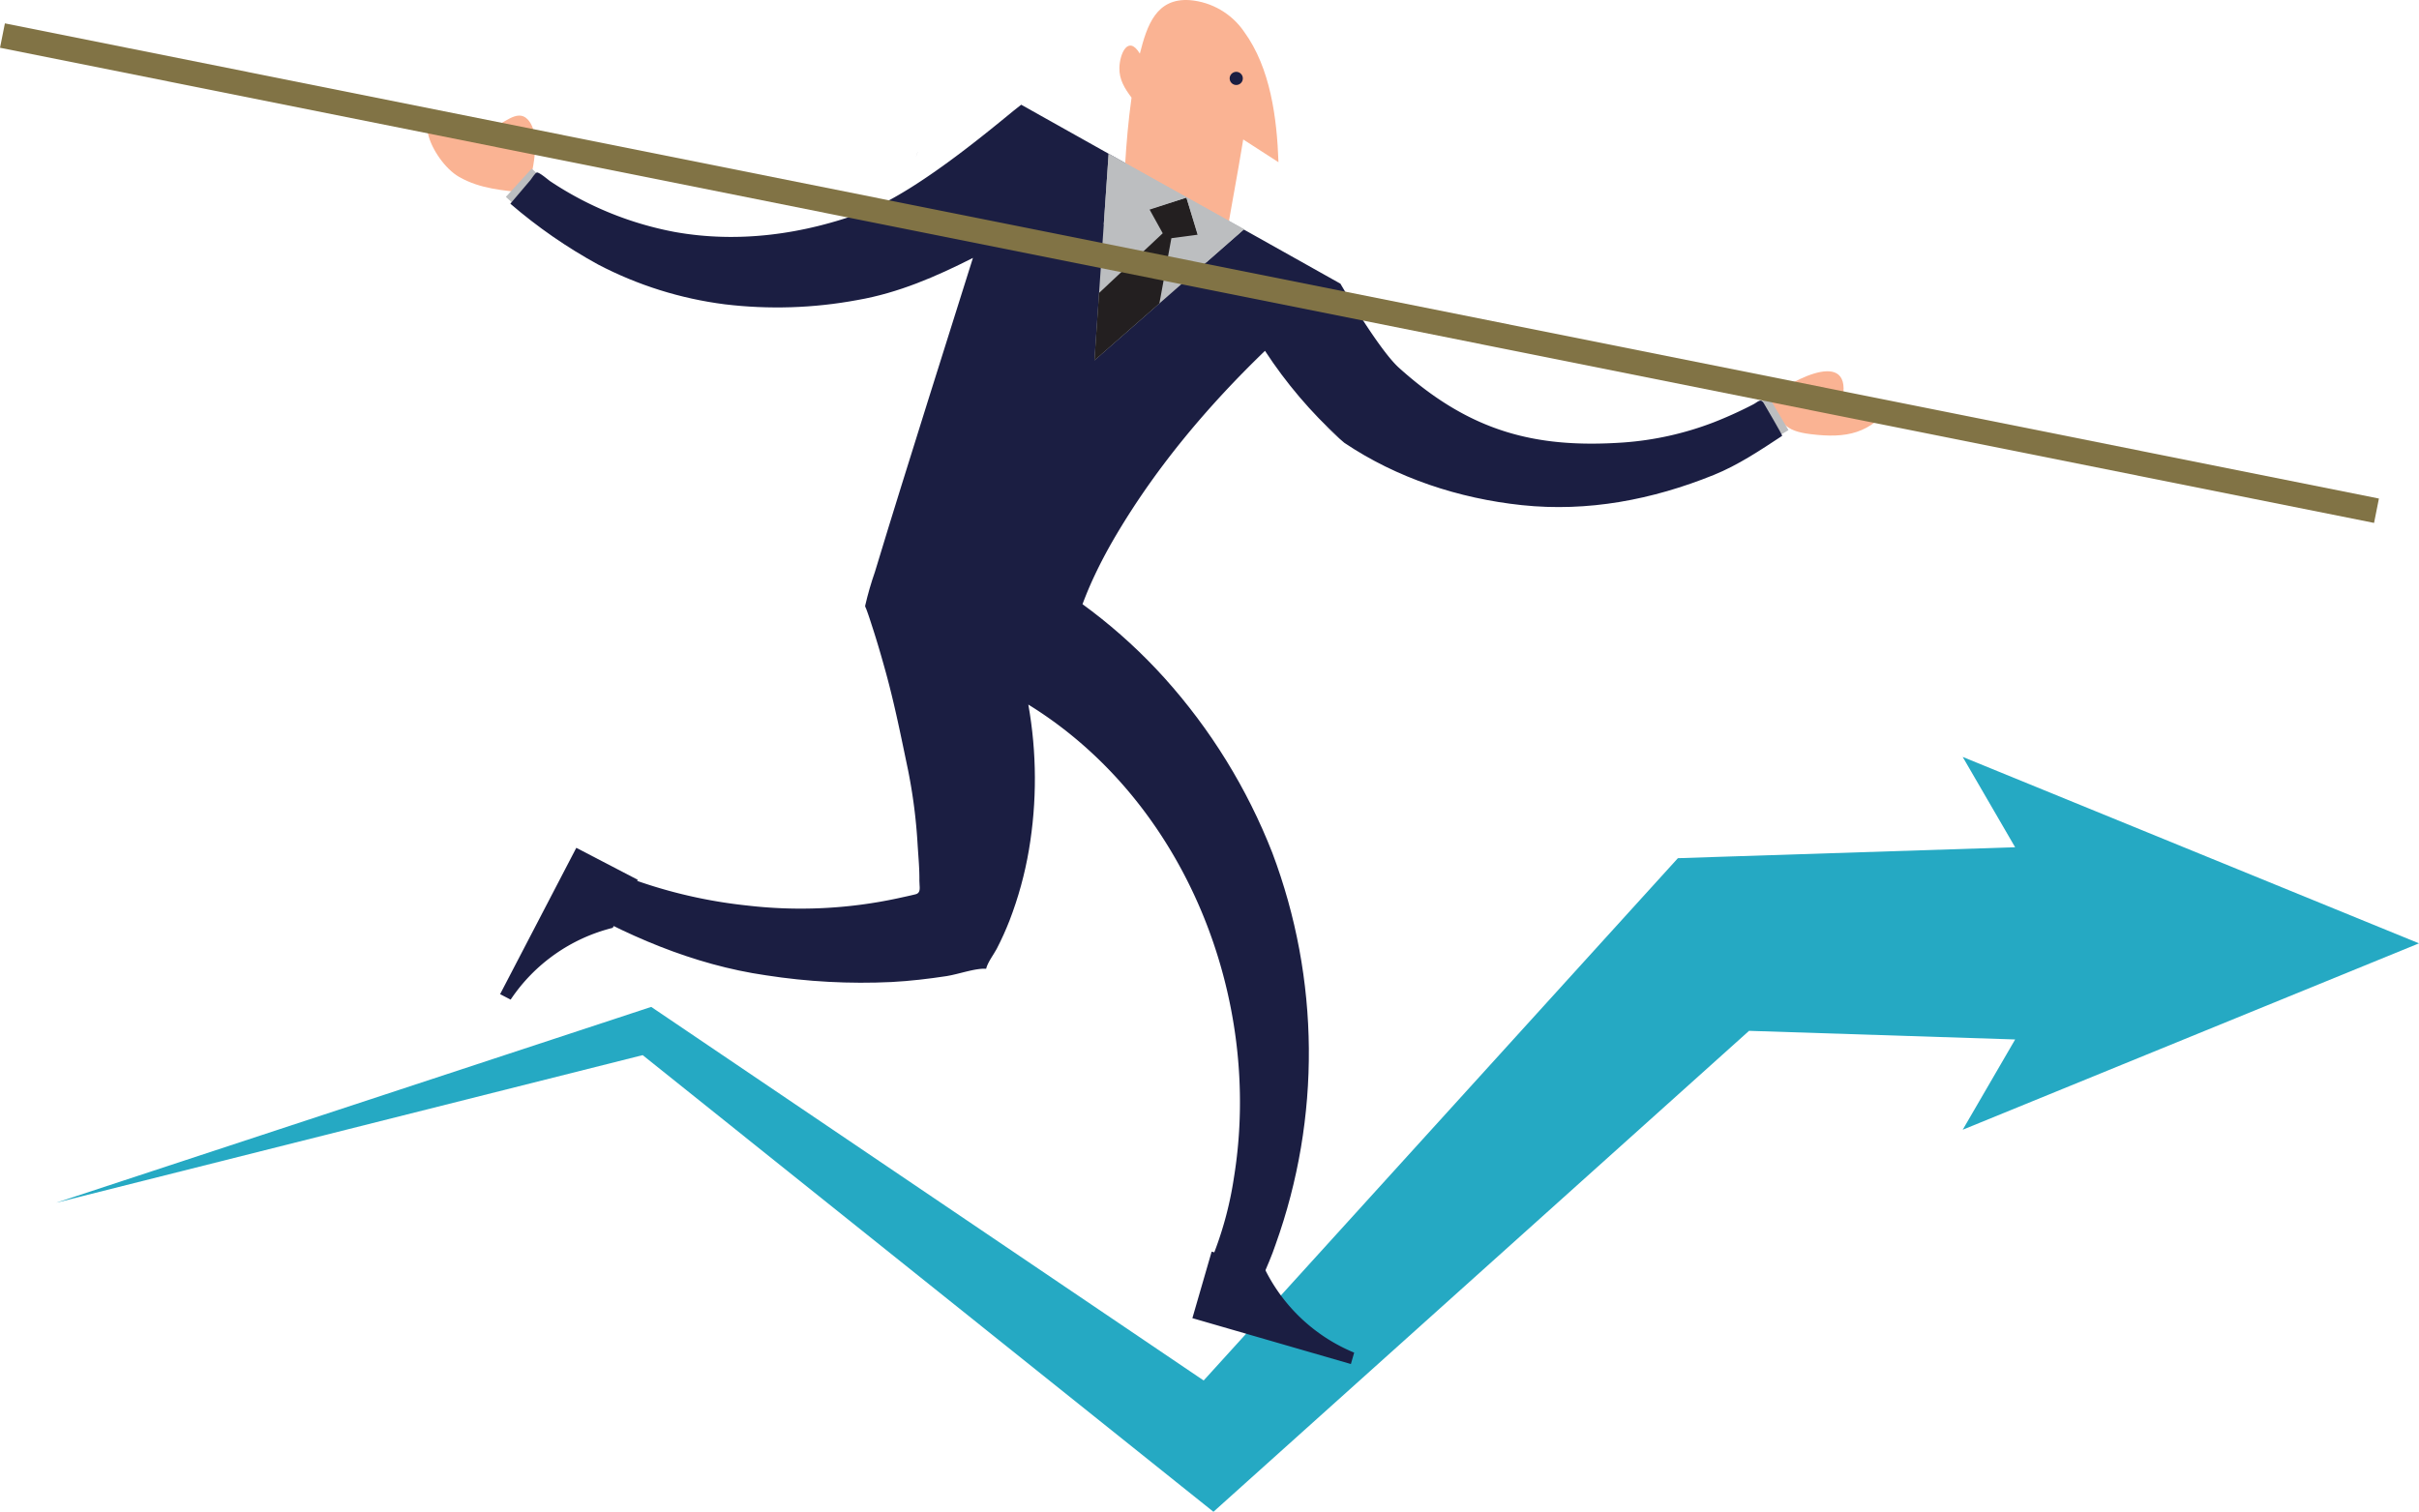 <svg xmlns="http://www.w3.org/2000/svg" xmlns:xlink="http://www.w3.org/1999/xlink" width="560.504" height="350.379" viewBox="0 0 560.504 350.379"><defs><clipPath id="a"><path d="M2356.823-967.082l-105.732-43.206,12.151,20.933-69.032,2.236-9.108.3-5.027,5.536L2075.218-865.768l-125.762-85.069-2.243-1.515-2.2.724-135.682,44.662,135.9-34.207,124.94,99.986,7.312,5.849,7.754-6.968,116.354-104.5,61.659,2-12.152,20.922Z" transform="translate(-1809.329 1010.288)"/></clipPath><linearGradient id="b" x1="-1.29" y1="2.254" x2="-1.29" y2="2.254" gradientUnits="objectBoundingBox"><stop offset="0" stop-color="#468693"/><stop offset="0.636" stop-color="#36bdd8"/><stop offset="1" stop-color="#05cbf2"/></linearGradient><clipPath id="c"><path d="M2825.26-1232.6c3.346-3.32,19.458-12.807,17.475-.735l11.553,1.651c-5.245,6.875-10.668,8-19,6.977-6.281-.777-6.578-2.6-10.028-7.893Z" transform="translate(-2825.26 1239.283)"/></clipPath><linearGradient id="d" x1="-37.988" y1="32.448" x2="-37.986" y2="32.448" gradientUnits="objectBoundingBox"><stop offset="0" stop-color="#ffe1c0"/><stop offset="1" stop-color="#fab393"/></linearGradient><clipPath id="e"><path d="M2823.14-1214.534l-4.507-7.643,2.946-1.741,4.511,7.643Z" transform="translate(-2818.633 1223.918)"/></clipPath><linearGradient id="f" x1="-147.522" y1="50.906" x2="-147.516" y2="50.906" gradientUnits="objectBoundingBox"><stop offset="0" stop-color="#e6e7e8"/><stop offset="0.544" stop-color="#e6e7e8"/><stop offset="1" stop-color="#bcbec0"/></linearGradient><clipPath id="g"><path d="M2052.83-1373.456c.973-4.293,3.56-13.489.037-17.116-2.488-2.561-5.834,1.52-8.176,1.78-2.5.281-5.6-.937-7.916-1.842-12.381-4.835-6.193,9.752.234,13.427C2042.016-1374.351,2047.231-1374.106,2052.83-1373.456Z" transform="translate(-2029.645 1391.606)"/></clipPath><linearGradient id="h" x1="-31.668" y1="29.925" x2="-31.666" y2="29.925" xlink:href="#d"/><clipPath id="i"><path d="M2076.3-1353.079l5.985-6.557,2.529,2.306-5.984,6.557Z" transform="translate(-2076.302 1359.637)"/></clipPath><linearGradient id="j" x1="-95.185" y1="59.879" x2="-95.179" y2="59.879" xlink:href="#f"/><clipPath id="k"><path d="M2369.311-1328.488c-.635-1.121-1.333-.167-2.4.379a95.785,95.785,0,0,1-9.139,4.146,72.734,72.734,0,0,1-20.947,4.671c-20.353,1.4-35.518-2.491-51.989-17.33-4.72-4.255-13.552-19.481-13.552-19.481q-36.987-20.736-73.971-41.48l-.021.062-.011-.026c-2.711,1.952-22.992,19.823-36.293,24.766-14.155,5.263-29.19,7.353-43.985,4.69a77.917,77.917,0,0,1-28.8-11.742c-.442-.291-2.54-2.134-3.1-2.035-.4.078-1.249,1.468-1.5,1.764q-2.327,2.74-4.653,5.47a117.544,117.544,0,0,0,20.348,14.1,87.037,87.037,0,0,0,29.361,9.219,101.631,101.631,0,0,0,30.7-.991c9.487-1.638,18.267-5.446,26.78-9.77q-5.2,16.507-10.392,33.014c-4.142,13.231-8.3,26.456-12.308,39.725a74.8,74.8,0,0,0-2.264,7.831c-.052.295.067.356.229.769.562,1.459,1.015,2.943,1.5,4.431,1.114,3.421,2.108,6.885,3.066,10.354,2.035,7.424,3.528,14.9,5.1,22.422a123.583,123.583,0,0,1,2.259,17.6c.172,2.725.437,5.48.4,8.215-.021,1.3.484,2.785-.879,3.129-1.395.352-2.81.636-4.21.951a106.871,106.871,0,0,1-34.883,1.648,113.359,113.359,0,0,1-33.374-8.813,46.486,46.486,0,0,0-4.3-1.9c-.5.848-1.015,1.7-1.52,2.545q-1.9,3.175-3.8,6.352c14.577,8.639,30.533,15.564,47.436,18a144.5,144.5,0,0,0,29.086,1.553c4.283-.225,8.53-.73,12.766-1.373,2.691-.422,6.739-1.891,9.144-1.693.385-1.539,1.686-3.2,2.451-4.623a68.394,68.394,0,0,0,2.967-6.554,84.961,84.961,0,0,0,4.5-16.407,98.483,98.483,0,0,0-.141-33.651c36.424,22.463,54.4,68.141,47.634,109.673a82.62,82.62,0,0,1-4.491,17.145c-.624,1.57,2.03,1.864,3.341,2.452q3.887,1.731,7.77,3.465c1.051-2.5,2.17-5,3.029-7.577a131.434,131.434,0,0,0-.744-90.792,133.025,133.025,0,0,0-25.022-40.563,123.4,123.4,0,0,0-16.752-15.421q-1.093-.835-2.212-1.65.422-1.129.875-2.246c.614-1.524,1.28-3.029,1.983-4.516,1.582-3.36,3.362-6.629,5.266-9.819,9.321-15.608,21.1-29.537,34.16-42.137a105.8,105.8,0,0,0,17.236,20.275c-2.43-2.12-7.145-6.116,1.14,1.039,12.188,8.2,26.567,12.9,41.118,14.447,15.321,1.626,30.288-1.255,44.474-6.987,5.662-2.287,10.783-5.727,15.857-9.065.156-.1-3.914-6.963-4.309-7.66Z" transform="translate(-2078.941 1397.583)"/></clipPath><linearGradient id="l" x1="-2.754" y1="2.007" x2="-2.753" y2="2.007" gradientUnits="objectBoundingBox"><stop offset="0" stop-color="#40526f"/><stop offset="0.556" stop-color="#1b1e42"/><stop offset="0.993" stop-color="#1b1e42"/><stop offset="1" stop-color="#1b1e42"/></linearGradient><clipPath id="m"><path d="M2477.384-1422.145c-.359-10.158-1.822-21.81-7.962-30.246a16.971,16.971,0,0,0-12.563-7.322c-7.785-.541-9.929,5.8-11.594,12.4-2.68-4.429-4.663-.042-4.741,3.268-.068,2.758,1.233,4.814,2.815,6.921-.729,5.2-1.187,10.445-1.5,15.691-.094,1.67-1.312,7.312-.349,8.816,1.436,2.241,9.4,4.2,11.8,5.26,3.934,1.752,7.743,2.718,11.673,4.472,1.374-8.441,2.878-16.1,4.251-24.538Q2473.3-1424.783,2477.384-1422.145Z" transform="translate(-2440.521 1459.746)"/></clipPath><linearGradient id="n" x1="-25.84" y1="10.02" x2="-25.839" y2="10.02" xlink:href="#d"/><clipPath id="o"><path d="M2429-1368.4l-3.284,47.869,34.659-30.376C2450.71-1356.287,2439.286-1362.657,2429-1368.4Z" transform="translate(-2425.714 1368.397)"/></clipPath><linearGradient id="p" x1="-27.317" y1="11.158" x2="-27.315" y2="11.158" gradientUnits="objectBoundingBox"><stop offset="0" stop-color="#e6e7e8"/><stop offset="0.418" stop-color="#e6e7e8"/><stop offset="0.769" stop-color="#bcbec0"/><stop offset="1" stop-color="#bcbec0"/></linearGradient><clipPath id="q"><path d="M2432.371-1368.4l-1.124,16.362c5.428-1.724,19.151-6.214,19.151-6.214l4.538,15.071,8.81-7.726C2454.083-1356.287,2442.66-1362.657,2432.371-1368.4Z" transform="translate(-2431.247 1368.397)"/></clipPath><linearGradient id="r" x1="-29.198" y1="21.179" x2="-29.197" y2="21.179" xlink:href="#f"/><clipPath id="s"><path d="M1776-1440.212l550.085,110.125,1.129-5.648-550.085-110.129Z" transform="translate(-1775.996 1445.863)"/></clipPath><radialGradient id="t" cx="0.301" cy="0.863" r="1.713" gradientTransform="matrix(-0.206, -0.196, -0.026, 0.62, -1.361, 6.659)" gradientUnits="objectBoundingBox"><stop offset="0" stop-color="#d4c48e"/><stop offset="0.107" stop-color="#d4c48e"/><stop offset="1" stop-color="#817345"/></radialGradient><clipPath id="u"><path d="M2532.716-721.134C2531.836-718.5,2533.179-722.44,2532.716-721.134Z" transform="translate(-2532.41 721.407)"/></clipPath><linearGradient id="v" x1="-2432.335" y1="234.055" x2="-2432.207" y2="234.055" xlink:href="#l"/></defs><g transform="translate(-242 -2708.776)"><g transform="translate(255.01 2884.203)"><g transform="translate(0 0)" clip-path="url(#a)"><path d="M2356.823-967.082l-105.732-43.206,12.151,20.933-69.032,2.236-9.108.3-5.027,5.536L2075.218-865.768l-125.762-85.069-2.243-1.515-2.2.724-135.682,44.662,135.9-34.207,124.94,99.986,7.312,5.849,7.754-6.968,116.354-104.5,61.659,2-12.152,20.922,105.732-43.2" transform="translate(-1809.329 1010.288)" fill="url(#b)"/></g></g><g transform="translate(651.537 2794.824)"><g transform="translate(0 0)" clip-path="url(#c)"><path d="M2825.26-1232.6c3.346-3.32,19.458-12.807,17.475-.735l11.553,1.651c-5.245,6.875-10.668,8-19,6.977-6.281-.777-6.578-2.6-10.028-7.893" transform="translate(-2825.26 1239.283)" fill="url(#d)"/></g></g><g transform="translate(648.951 2800.822)"><g transform="translate(0 0)" clip-path="url(#e)"><path d="M2823.14-1214.534l-4.507-7.643,2.946-1.741,4.511,7.643-2.95,1.741" transform="translate(-2818.633 1223.918)" fill="url(#f)"/></g></g><g transform="translate(341.002 2735.371)"><g transform="translate(0 0)" clip-path="url(#g)"><path d="M2052.83-1373.456c.973-4.293,3.56-13.489.037-17.116-2.488-2.561-5.834,1.52-8.176,1.78-2.5.281-5.6-.937-7.916-1.842-12.381-4.835-6.193,9.752.234,13.427,5.006,2.857,10.221,3.1,15.82,3.752" transform="translate(-2029.645 1391.606)" fill="url(#h)"/></g></g><g transform="translate(359.211 2747.85)"><g transform="translate(0 0)" clip-path="url(#i)"><path d="M2076.3-1353.079l5.985-6.557,2.529,2.306-5.984,6.557-2.53-2.305" transform="translate(-2076.302 1359.637)" fill="url(#j)"/></g></g><g transform="translate(360.242 2733.039)"><g transform="translate(0 0)" clip-path="url(#k)"><path d="M2369.311-1328.488c-.635-1.121-1.333-.167-2.4.379a95.785,95.785,0,0,1-9.139,4.146,72.734,72.734,0,0,1-20.947,4.671c-20.353,1.4-35.518-2.491-51.989-17.33-4.72-4.255-13.552-19.481-13.552-19.481q-36.987-20.736-73.971-41.48l-.021.062-.011-.026c-2.711,1.952-22.992,19.823-36.293,24.766-14.155,5.263-29.19,7.353-43.985,4.69a77.917,77.917,0,0,1-28.8-11.742c-.442-.291-2.54-2.134-3.1-2.035-.4.078-1.249,1.468-1.5,1.764q-2.327,2.74-4.653,5.47a117.544,117.544,0,0,0,20.348,14.1,87.037,87.037,0,0,0,29.361,9.219,101.631,101.631,0,0,0,30.7-.991c9.487-1.638,18.267-5.446,26.78-9.77q-5.2,16.507-10.392,33.014c-4.142,13.231-8.3,26.456-12.308,39.725a74.8,74.8,0,0,0-2.264,7.831c-.052.295.067.356.229.769.562,1.459,1.015,2.943,1.5,4.431,1.114,3.421,2.108,6.885,3.066,10.354,2.035,7.424,3.528,14.9,5.1,22.422a123.583,123.583,0,0,1,2.259,17.6c.172,2.725.437,5.48.4,8.215-.021,1.3.484,2.785-.879,3.129-1.395.352-2.81.636-4.21.951a106.871,106.871,0,0,1-34.883,1.648,113.359,113.359,0,0,1-33.374-8.813,46.486,46.486,0,0,0-4.3-1.9c-.5.848-1.015,1.7-1.52,2.545q-1.9,3.175-3.8,6.352c14.577,8.639,30.533,15.564,47.436,18a144.5,144.5,0,0,0,29.086,1.553c4.283-.225,8.53-.73,12.766-1.373,2.691-.422,6.739-1.891,9.144-1.693.385-1.539,1.686-3.2,2.451-4.623a68.394,68.394,0,0,0,2.967-6.554,84.961,84.961,0,0,0,4.5-16.407,98.483,98.483,0,0,0-.141-33.651c36.424,22.463,54.4,68.141,47.634,109.673a82.62,82.62,0,0,1-4.491,17.145c-.624,1.57,2.03,1.864,3.341,2.452q3.887,1.731,7.77,3.465c1.051-2.5,2.17-5,3.029-7.577a131.434,131.434,0,0,0-.744-90.792,133.025,133.025,0,0,0-25.022-40.563,123.4,123.4,0,0,0-16.752-15.421q-1.093-.835-2.212-1.65.422-1.129.875-2.246c.614-1.524,1.28-3.029,1.983-4.516,1.582-3.36,3.362-6.629,5.266-9.819,9.321-15.608,21.1-29.537,34.16-42.137a105.8,105.8,0,0,0,17.236,20.275c-2.43-2.12-7.145-6.116,1.14,1.039,12.188,8.2,26.567,12.9,41.118,14.447,15.321,1.626,30.288-1.255,44.474-6.987,5.662-2.287,10.783-5.727,15.857-9.065.156-.1-3.914-6.963-4.309-7.66" transform="translate(-2078.941 1397.583)" fill="url(#l)"/></g></g><g transform="translate(501.371 2708.775)"><g transform="translate(-0.001 0)" clip-path="url(#m)"><path d="M2477.384-1422.145c-.359-10.158-1.822-21.81-7.962-30.246a16.971,16.971,0,0,0-12.563-7.322c-7.785-.541-9.929,5.8-11.594,12.4-2.68-4.429-4.663-.042-4.741,3.268-.068,2.758,1.233,4.814,2.815,6.921-.729,5.2-1.187,10.445-1.5,15.691-.094,1.67-1.312,7.312-.349,8.816,1.436,2.241,9.4,4.2,11.8,5.26,3.934,1.752,7.743,2.718,11.673,4.472,1.374-8.441,2.878-16.1,4.251-24.538q4.083,2.639,8.171,5.277" transform="translate(-2440.521 1459.746)" fill="url(#n)"/></g></g><path d="M2508.912-1414.938a1.519,1.519,0,0,1-2.009.77,1.515,1.515,0,0,1-.77-2.009,1.528,1.528,0,0,1,2.009-.77,1.523,1.523,0,0,1,.77,2.009" transform="translate(-1979.072 4142.506)" fill="#1b1e42"/><path d="M2500.378-713.055l-12.053-3.488-4.465,15.423,36.725,10.629.765-2.64a40.118,40.118,0,0,1-20.973-19.924" transform="translate(-1965.574 3715.398)" fill="#1b1e42"/><path d="M2098.987-937.77l5.8-11.131-14.244-7.414L2072.888-922.4l2.441,1.269a40.12,40.12,0,0,1,23.658-16.637" transform="translate(-1715.009 3861.584)" fill="#1b1e42"/><g transform="translate(495.592 2744.43)"><g transform="translate(-0.001 0)" clip-path="url(#o)"><path d="M2429-1368.4l-3.284,47.869,34.659-30.376c-9.664-5.383-21.087-11.752-31.375-17.493" transform="translate(-2425.714 1368.397)" fill="url(#p)"/></g></g><path d="M2425.714-1304.676l15.05-13.2,2.779-15.116,6.151-.821-2.669-8.587-8.587,2.664,3.1,5.6-14.759,13.838-1.067,15.615" transform="translate(-1930.123 4096.976)" fill="#231f20"/><g transform="translate(497.75 2744.43)"><g transform="translate(0.001 0)" clip-path="url(#q)"><path d="M2432.371-1368.4l-1.124,16.362c5.428-1.724,19.151-6.214,19.151-6.214l4.538,15.071,8.81-7.726c-9.664-5.383-21.087-11.752-31.375-17.493" transform="translate(-2431.247 1368.397)" fill="url(#r)"/></g></g><g transform="translate(242 2714.194)"><g transform="translate(0 0)" clip-path="url(#s)"><path d="M1776-1440.212l550.085,110.125,1.129-5.648-550.086-110.129-1.129,5.652" transform="translate(-1775.995 1445.863)" fill="url(#t)"/></g></g><g transform="translate(454.236 2743.957)"><g transform="translate(0 0)" clip-path="url(#u)"><path d="M2532.716-721.134c-.879,2.635.463-1.307,0,0" transform="translate(-2532.41 721.407)" fill="url(#v)"/></g></g></g></svg>